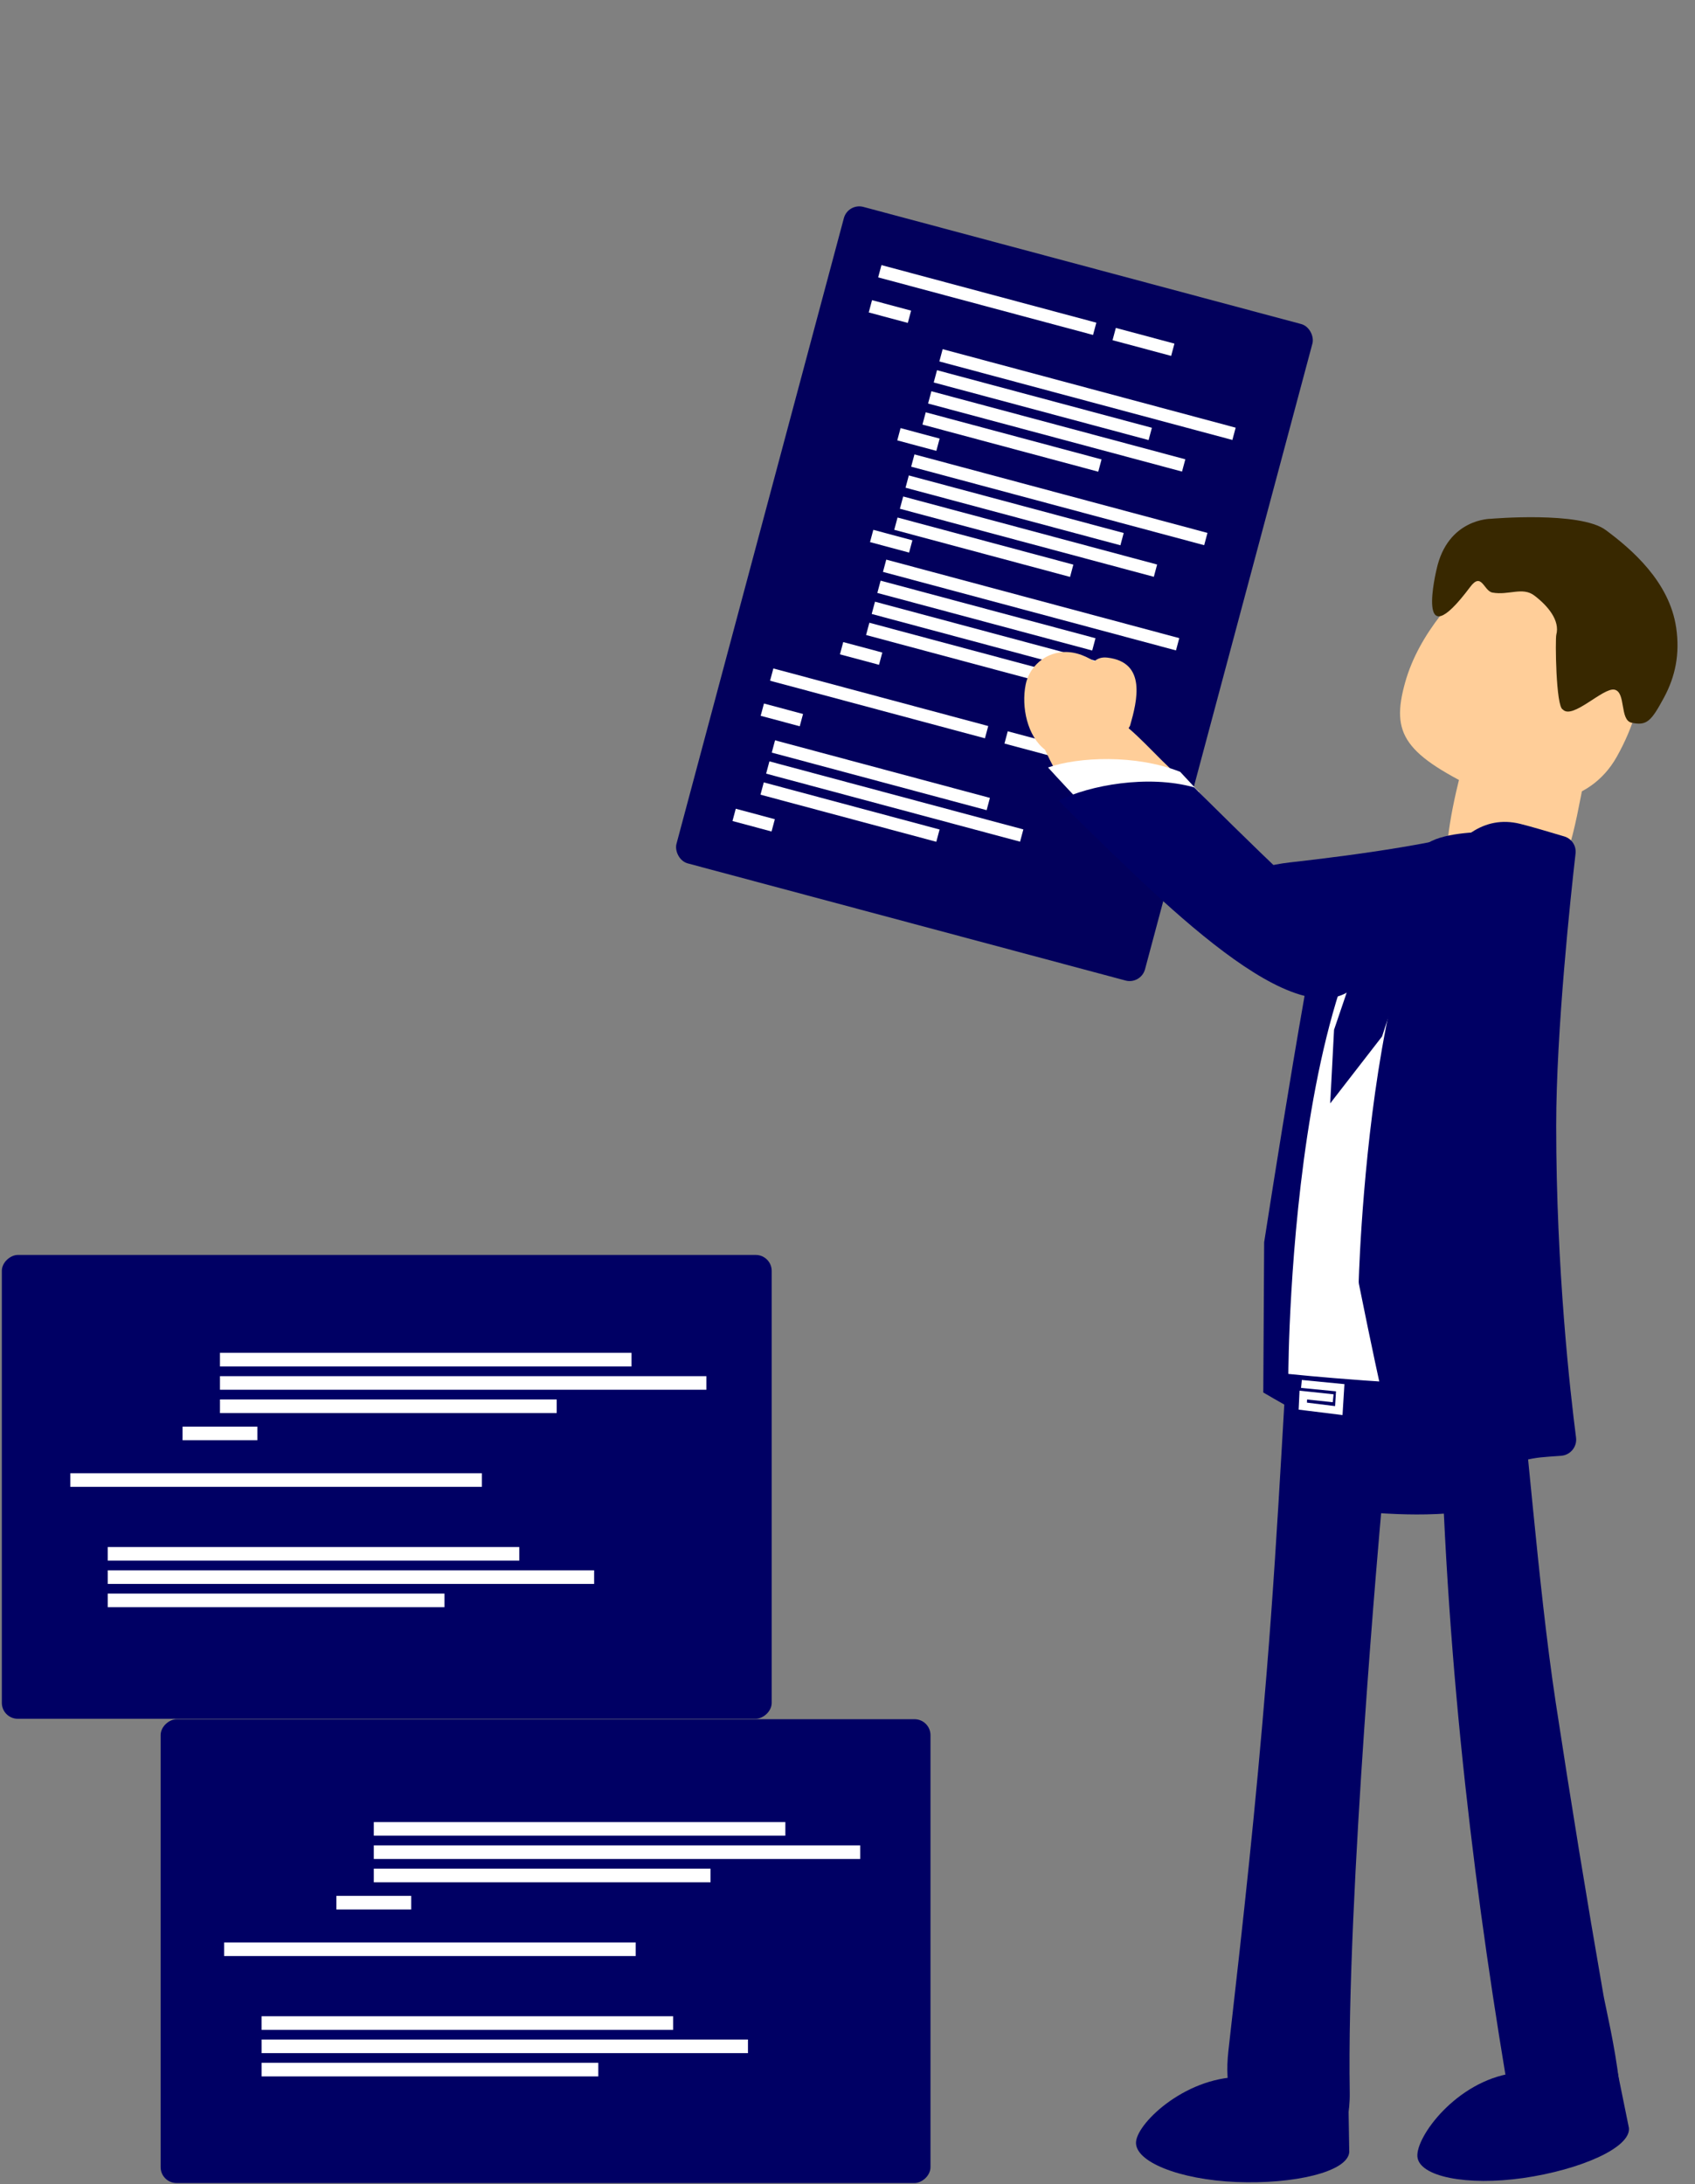 <svg width="319" height="411" viewBox="0 0 319 411" fill="none"
   xmlns="http://www.w3.org/2000/svg">
   <rect x="0" y="0" width="319" height="411" fill="#808080" stroke="none"/>
   <path fill-rule="evenodd" clip-rule="evenodd" d="M271.883 252.491C274.929 247.408 278.23 245.077 281.427 242.79C282.581 240.892 283.899 241.646 284.436 245.816C287.492 269.558 289.322 297.506 292.79 320.404C295.638 339.093 298.636 357.465 301.781 375.501C302.427 379.215 309.406 407.59 300.189 397.335C296.704 393.457 291.403 392.864 289.182 402.079C287.532 408.894 284.895 405.056 284.826 398.875C284.767 398.619 284.686 398.506 284.632 398.174C277.84 358.844 272.258 314.992 271.098 266.979C270.894 265.893 270.646 264.915 270.472 263.72C269.924 259.927 270.707 254.436 271.884 252.47" fill="#000064" id="blue"/>
   <path d="M306.565 400.452C306.934 404.189 297.341 408.334 286.688 409.876C276.053 411.398 267.135 409.623 266.758 405.884C266.403 402.146 274.087 391.682 284.717 390.152C303.369 384.758 303.369 384.758 303.369 384.758" fill="#000064" id="blue"/>
   <path d="M243.214 241.656C246.124 207.413 256.803 227.746 264.193 228.644C267.235 229.002 284.401 275.74 282.432 281.217C280.579 286.357 259.93 284.768 259.93 284.768C259.93 284.768 253.392 357.017 254.021 393.743C254.145 401.359 250.881 406.538 248.545 402.758C244.267 395.85 239.629 395.19 234.485 396.981C231.927 397.855 230.422 392.666 231.182 385.972C234.184 359.516 236.231 341.07 238.37 314.943C240.78 285.537 241.838 257.834 243.213 241.677" fill="#000064" id="blue"/>
   <path d="M253.93 405.012C253.607 408.753 243.417 411.067 232.661 410.627C221.928 410.172 213.487 406.79 213.803 403.045C214.14 399.305 223.614 390.429 234.344 390.876C253.669 388.998 253.669 388.998 253.669 388.998" fill="#000064" id="blue"/>
   <rect x="159.589" y="38.161" width="91.285" height="127.888" rx="3" transform="rotate(14.978 159.589 38.161)" fill="#02005C"/>
   <path d="M168.918 97.391L202.005 106.256L201.386 108.567L168.299 99.701L168.918 97.391Z" fill="white" id="white"/>
   <path d="M174.225 77.59L207.312 86.455L206.693 88.766L173.606 79.9L174.225 77.59Z" fill="white" id="white"/>
   <path d="M163.614 117.191L196.701 126.056L196.082 128.367L162.995 119.501L163.614 117.191Z" fill="white" id="white"/>
   <path d="M143.743 147.238L176.83 156.103L176.211 158.413L143.124 149.548L143.743 147.238Z" fill="white" id="white"/>
   <path d="M169.979 93.431L217.771 106.237L217.152 108.547L169.36 95.741L169.979 93.431Z" fill="white" id="white"/>
   <path d="M175.286 73.628L223.078 86.434L222.459 88.744L174.667 75.938L175.286 73.628Z" fill="white" id="white"/>
   <path d="M164.674 113.232L212.466 126.038L211.847 128.348L164.055 115.542L164.674 113.232Z" fill="white" id="white"/>
   <path d="M144.804 143.279L192.596 156.085L191.977 158.395L144.185 145.589L144.804 143.279Z" fill="white" id="white"/>
   <path d="M171.041 89.471L211.481 100.306L210.862 102.616L170.422 91.781L171.041 89.471Z" fill="white" id="white"/>
   <path d="M176.346 69.668L216.786 80.504L216.167 82.814L175.727 71.978L176.346 69.668Z" fill="white" id="white"/>
   <path d="M165.734 109.272L206.173 120.108L205.554 122.418L165.115 111.582L165.734 109.272Z" fill="white" id="white"/>
   <path d="M145.864 139.318L186.303 150.154L185.684 152.464L145.245 141.629L145.864 139.318Z" fill="white" id="white"/>
   <path d="M172.101 85.51L227.246 100.286L226.627 102.597L171.482 87.821L172.101 85.51Z" fill="white" id="white"/>
   <path d="M177.408 65.708L232.553 80.484L231.934 82.794L176.789 68.018L177.408 65.708Z" fill="white" id="white"/>
   <path d="M166.795 105.312L221.94 120.088L221.321 122.398L166.176 107.622L166.795 105.312Z" fill="white" id="white"/>
   <path d="M169.487 80.564L176.839 82.535L176.22 84.845L168.868 82.875L169.487 80.564Z" fill="white" id="white"/>
   <path d="M164.358 99.707L171.711 101.677L171.092 103.987L163.739 102.017L164.358 99.707Z" fill="white" id="white"/>
   <path d="M158.698 120.828L166.051 122.798L165.432 125.108L158.079 123.138L158.698 120.828Z" fill="white" id="white"/>
   <path d="M145.546 125.793L185.986 136.629L185.367 138.939L144.927 128.103L145.546 125.793Z" fill="white" id="white"/>
   <path d="M165.891 49.888L206.331 60.723L205.712 63.033L165.272 52.198L165.891 49.888Z" fill="white" id="white"/>
   <path d="M189.66 137.616L200.689 140.571L200.07 142.881L189.041 139.926L189.66 137.616Z" fill="white" id="white"/>
   <path d="M210.001 61.708L221.03 64.663L220.411 66.974L209.382 64.019L210.001 61.708Z" fill="white" id="white"/>
   <path d="M143.779 132.394L151.131 134.364L150.512 136.674L143.16 134.704L143.779 132.394Z" fill="white" id="white"/>
   <path d="M164.117 56.488L171.47 58.458L170.851 60.768L163.498 58.798L164.117 56.488Z" fill="white" id="white"/>
   <path d="M138.473 152.194L145.825 154.164L145.206 156.475L137.854 154.504L138.473 152.194Z" fill="white" id="white"/>
   <path d="M237.914 233.769C237.914 233.769 248.323 166.521 250.085 166.335C257.181 165.577 252.763 240.729 259.826 239.657C266.4 238.628 272.641 236.037 279.324 236.116C279.469 236.116 279.564 236.192 279.705 236.209C281.986 235.688 284.796 237.229 284.736 240.636C284.651 245.866 285.854 250.634 286.882 255.67C287.28 257.611 286.279 259.622 284.725 260.491C274.87 265.992 275.081 266.559 254.601 270.826C249.259 268.861 237.75 262.046 237.75 262.046L237.914 233.769Z" fill="#000064" id="blue"/>
   <path opacity="0.6" d="M272.135 268.66L242.734 265.809L242.453 257.861L271.876 261.347L272.135 268.66Z" fill="#000064" id="blue"/>
   <path d="M244.933 260.44L252.229 261.153L251.962 265.455L245.188 264.615L245.284 262.536L250.902 263.133" stroke="white" stroke-width="1.5"/>
   <path d="M286.576 133.317C280.33 135.835 277.089 136.609 274.717 146.193C272.855 153.667 271.352 162.073 272.734 167.941C274.213 174.185 285.683 171.972 290.449 167.941C295.99 163.25 296.766 152.178 299.156 141.929C299.143 132.577 295.029 129.918 286.575 133.32" fill="#FFCE99"/>
   <path d="M301.122 109.237C293.368 102.248 289.701 97.986 280.971 105.622C274.15 111.556 267.052 119.175 264.46 128.385C261.708 138.197 264.209 141.983 279.596 149.284C288.123 152.553 299.067 151.709 304.29 142.393C310.55 131.22 311.609 118.705 301.118 109.238" fill="#FFCE99"/>
   <path d="M193.032 128.813C193.609 125.948 195.974 123.347 199.287 122.801C201.697 122.405 203.953 123.207 205.95 124.46C206.506 123.944 207.31 123.623 208.414 123.756C215.862 124.627 213.99 131.951 212.699 136.495C212.631 136.717 212.496 136.854 212.4 137.037C216.719 140.719 220.533 145.741 225.659 148.913L226.132 159.447C226.132 159.447 213.087 157.26 207.934 153.368C201.488 150.617 199.108 146.3 196.655 141.074C193.364 138.545 192.176 133.063 193.032 128.813Z" fill="#FFCE99"/>
   <path d="M276.118 157.984C278.877 157.805 282.289 159.617 282.997 160.142C286.955 163.075 291.493 170.505 287.292 174.884C284.004 178.323 284.898 196.79 284.582 202.582C283.673 219.638 283.735 236.778 284.767 253.818C284.998 257.586 282.49 260.238 280.24 260.392C267.977 261.218 242.468 258.555 242.468 258.555C242.468 258.555 242.75 160.142 276.118 157.984Z" fill="white" id="white"/>
   <path d="M222.111 145.249C222.111 145.249 243.101 167.96 254.694 178.811C254.262 178.148 255.378 179.43 254.694 178.811C255.125 179.473 254.544 178.187 254.633 178.754C256.402 181.359 253.762 185.179 250.149 184.547C228.406 180.755 217.247 165.625 200.613 148.082C199.454 146.864 198.366 145.648 197.239 144.427C202.915 142.445 213.668 141.922 222.111 145.249Z" fill="white" id="white"/>
   <path d="M232.853 169.237C268.333 191.035 296.949 181.4 286.22 160.374L282.282 155.124C273.126 158.479 254.948 160.937 242.746 162.297C235.576 163.096 227.993 166.251 232.853 169.237Z" fill="#000064" id="blue"/>
   <path d="M286.044 155.024C287.913 155.477 291.846 156.64 294.406 157.409C295.799 157.827 296.684 159.172 296.519 160.618C295.609 168.57 292.876 193.952 292.876 211.869C292.876 238.923 295.54 262.237 296.612 270.525C296.838 272.269 295.543 273.841 293.789 273.961C292.279 274.064 290.665 274.183 289.951 274.261C281.692 275.153 273.782 281.173 265.547 282.618C264.052 282.888 256.516 245.447 255.764 241.696C255.721 241.477 255.706 241.301 255.713 241.079C255.896 235.18 259.043 148.472 286.044 155.024Z" fill="#000064" id="blue"/>
   <path d="M280.48 156.567L268.665 168.844L260.106 195.046L250.345 207.642L251.068 193.787L260.643 165.647C260.643 165.647 265.496 160.161 269.44 158.26C273.32 156.391 280.48 156.567 280.48 156.567Z" fill="#000064" id="blue"/>
   <path d="M258.119 179.805C246.242 169.721 224.74 148.171 224.74 148.171C216.088 145.741 205.067 147.757 199.249 150.654C200.404 151.813 201.518 152.971 202.705 154.123C219.746 170.711 246.417 197.796 256.328 184.19L258.119 179.805Z" fill="#000064" id="blue"/>
   <path d="M315.455 118.105C314.185 109.444 307.043 103.342 302.202 99.749C297.36 96.156 280.595 97.63 280.595 97.63C280.595 97.63 272.452 97.536 270.36 107.158C270.36 107.158 266.122 124.571 276.675 110.475C278.864 107.532 279.217 111.21 280.881 111.515C283.913 112.071 286.543 110.387 288.756 112.067C291.352 114.036 293.611 116.787 292.897 119.454C292.681 120.277 292.814 133.007 294.117 133.515C295.945 135.5 301.718 129.324 303.85 129.787C306.039 130.262 304.794 135.502 307.055 136.002C309.939 136.64 310.776 135.69 313.157 131.284C315.29 127.335 316.186 123.088 315.455 118.105Z" fill="#382800"/>
   <path d="M248.496 187.818C271.136 181.621 296.448 179.177 289.852 162.145L287.024 157.955C277.876 161.213 260.406 164.171 248.728 165.914C243.472 166.699 241.786 165.915 238.525 163.678C237.351 162.603 236.145 161.759 234.949 161.224C236.386 162.175 237.529 162.995 238.525 163.678C244.621 169.254 249.879 181.025 248.496 187.818Z" fill="#000064" id="blue"/>
   <g clip-path="url(#clip0)">
      <rect x="0.345" y="323.452" width="87.288" height="144.888" rx="3" transform="rotate(-90 0.345 323.452)" fill="#000064" id="blue"/>
      <path d="M41.399 263.358H104.772V265.916H41.399V263.358Z" fill="white" id="white"/>
      <path d="M20.277 299.896H83.65V302.453H20.277V299.896Z" fill="white" id="white"/>
      <path d="M41.398 258.975H132.937V261.533H41.398V258.975Z" fill="white" id="white"/>
      <path d="M20.277 295.512H111.816V298.07H20.277V295.512Z" fill="white" id="white"/>
      <path d="M41.397 254.591H118.853V257.149H41.397V254.591Z" fill="white" id="white"/>
      <path d="M20.273 291.129H97.728V293.687H20.273V291.129Z" fill="white" id="white"/>
      <path d="M34.356 268.477H48.438V271.035H34.356V268.477Z" fill="white" id="white"/>
      <path d="M13.229 277.244H90.685V279.802H13.229V277.244Z" fill="white" id="white"/>
   </g>
   <g clip-path="url(#clip1)">
      <rect x="30.23" y="410.821" width="87.288" height="144.888" rx="3" transform="rotate(-90 30.23 410.821)" fill="#000064" id="blue"/>
      <path d="M70.35 351.659H133.723V354.217H70.35V351.659Z" fill="white" id="white"/>
      <path d="M49.228 388.196H112.601V390.754H49.228V388.196Z" fill="white" id="white"/>
      <path d="M70.349 347.275H161.888V349.833H70.349V347.275Z" fill="white" id="white"/>
      <path d="M49.228 383.813H140.767V386.37H49.228V383.813Z" fill="white" id="white"/>
      <path d="M70.349 342.892H147.804V345.45H70.349V342.892Z" fill="white" id="white"/>
      <path d="M49.224 379.43H126.68V381.988H49.224V379.43Z" fill="white" id="white"/>
      <path d="M63.307 356.778H77.39V359.335H63.307V356.778Z" fill="white" id="white"/>
      <path d="M42.181 365.544H119.637V368.102H42.181V365.544Z" fill="white" id="white"/>
   </g>
   <defs>
      <clipPath id="clip0">
         <rect x="0.345" y="323.452" width="87.288" height="144.888" rx="3" transform="rotate(-90 0.345 323.452)" fill="white" id="white"/>
      </clipPath>
      <clipPath id="clip1">
         <rect x="30.23" y="410.821" width="87.288" height="144.888" rx="3" transform="rotate(-90 30.23 410.821)" fill="white" id="white"/>
      </clipPath>
   </defs>
</svg>

